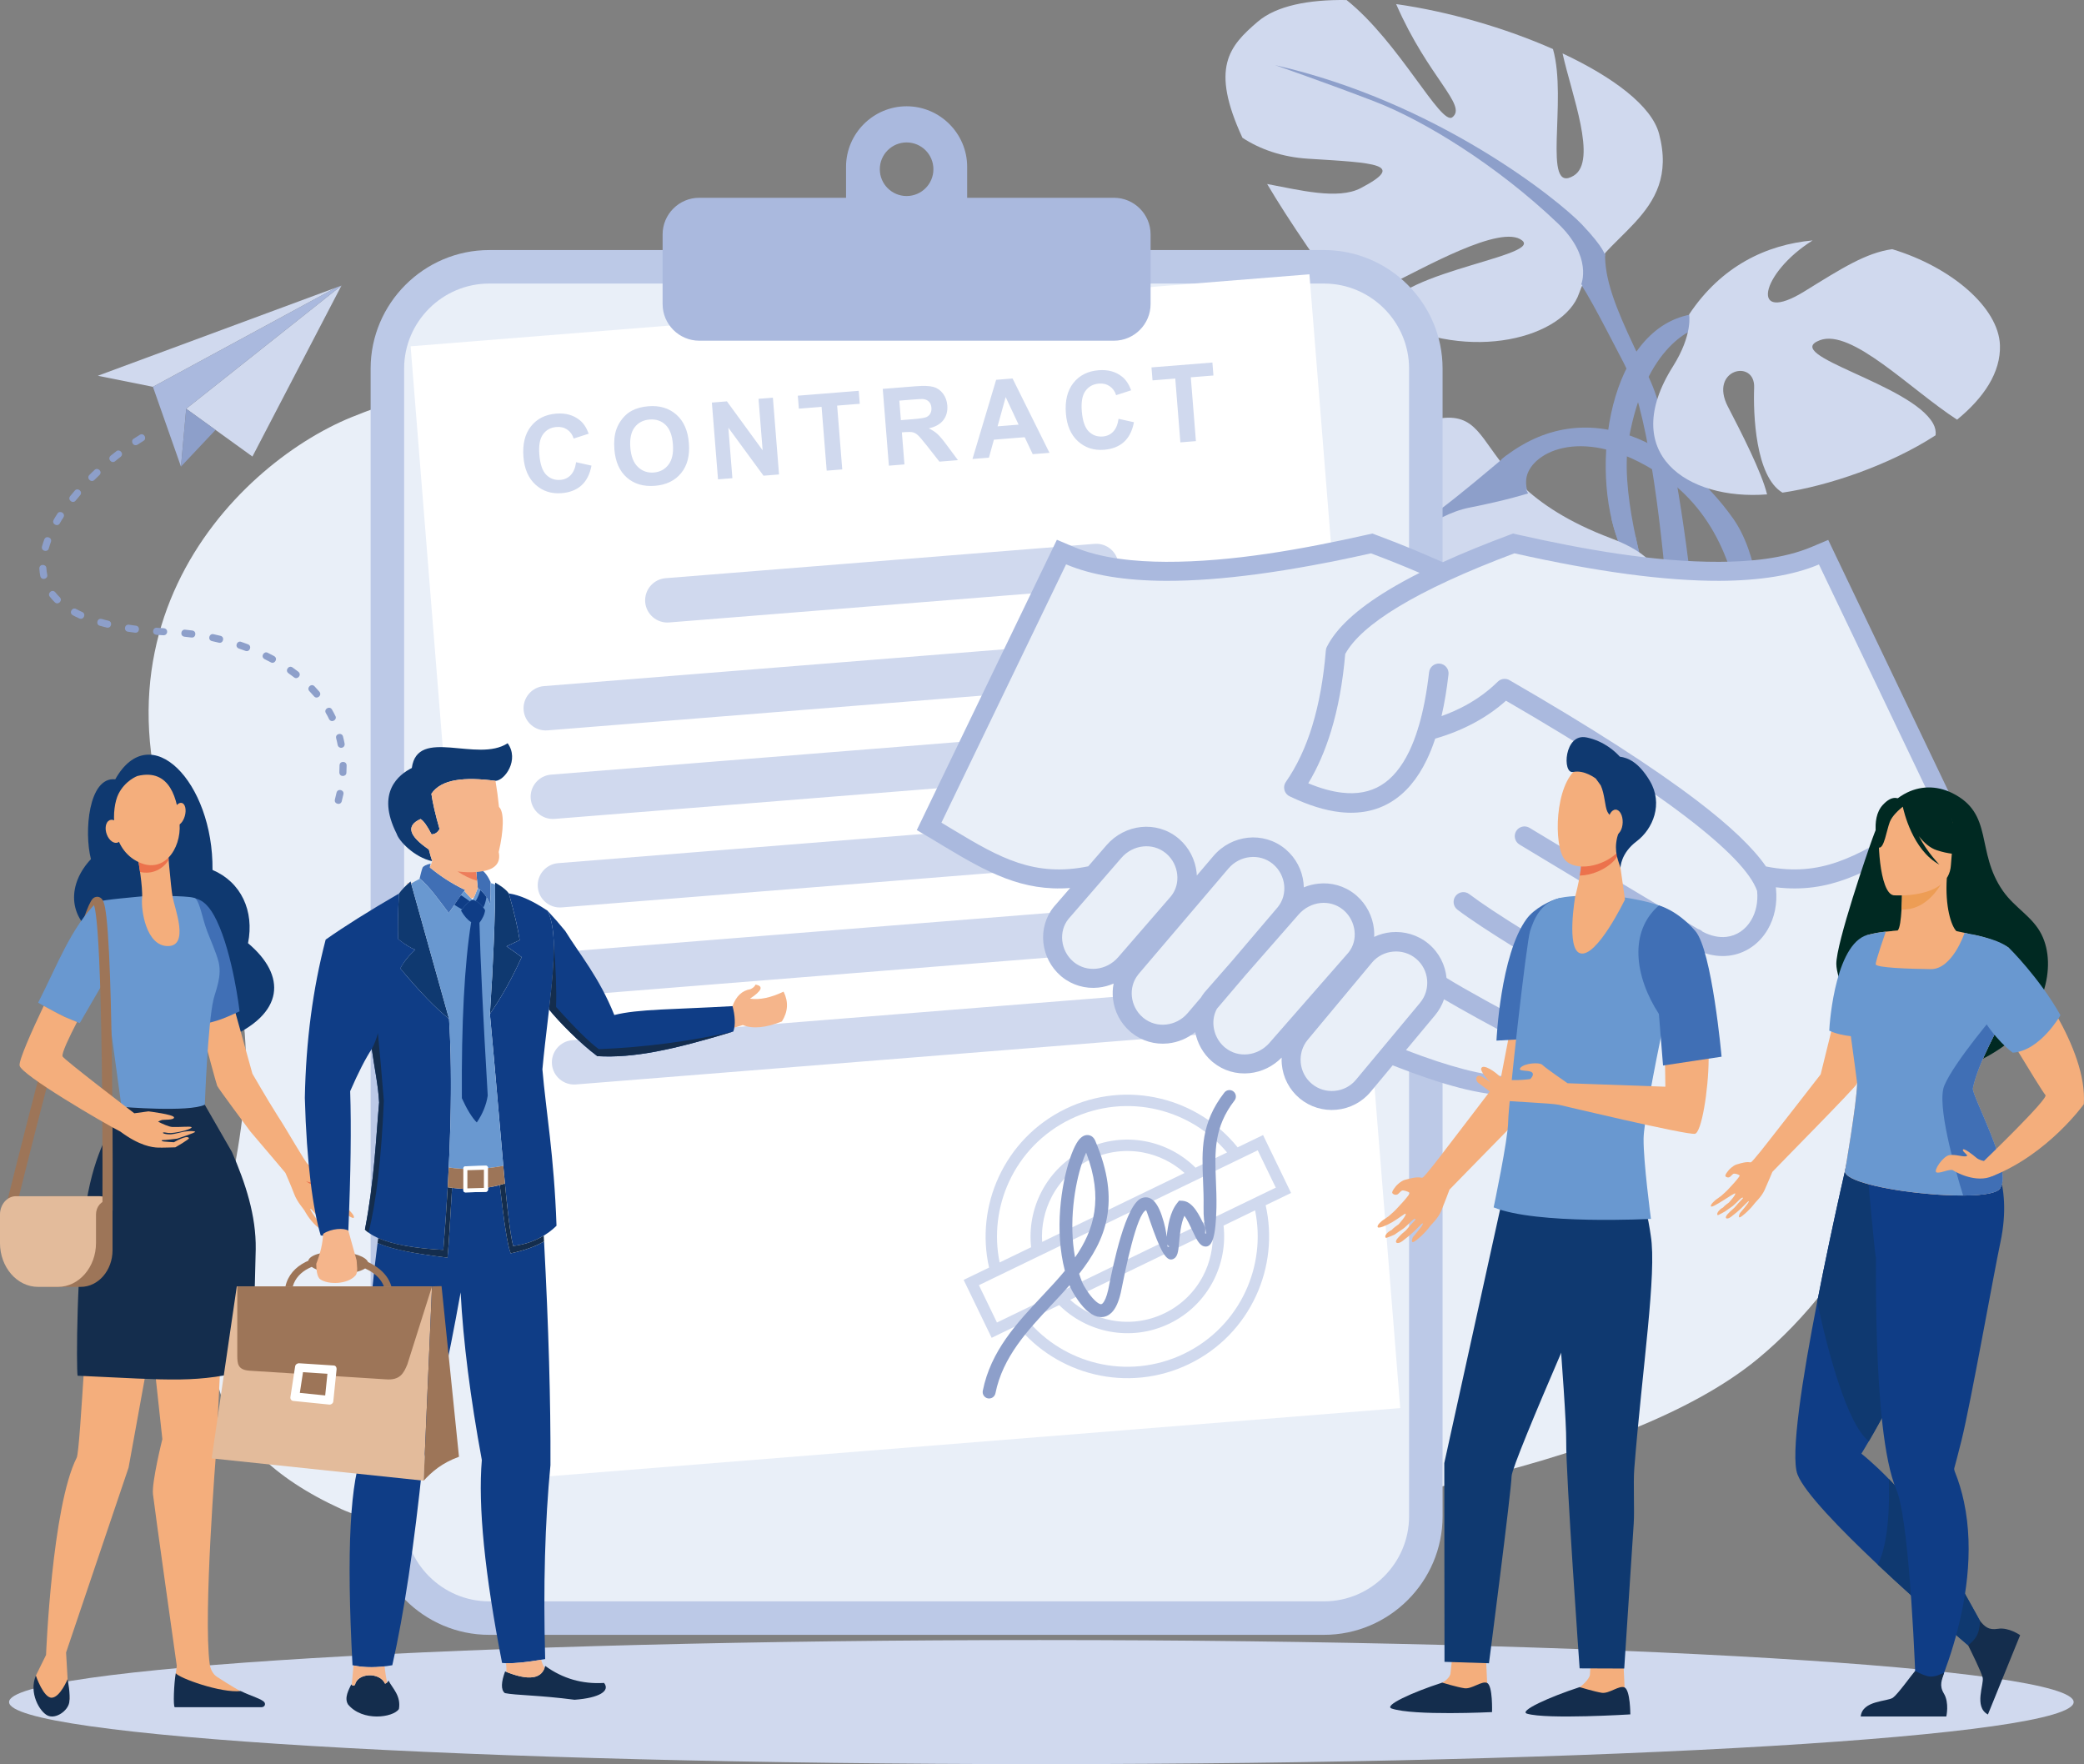 <?xml version="1.0" encoding="UTF-8"?><svg id="a" xmlns="http://www.w3.org/2000/svg" viewBox="0 0 1809.81 1531.93"><rect x="0" y="0" width="1809.81" height="1531.93" fill="#808080" stroke="none"/><path d="M305.67,362.12c235.94-95.66,475.73-11.09,638.37,173.11,81.34,92.13,207.38,60.29,335.7,28.46,128.24-31.81,258.78-63.62,349.26,28.3,123.52,125.5,66.95,448.18-102.44,587.93-230.24,189.97-1087.95,195.67-1230.27,130.48-243.19-111.39-1.55-317.67-115.07-515.4-133.92-233.29,20.19-390.61,124.45-432.89Z" style="fill:#e9eff8; fill-rule:evenodd;"/><path d="M1418.15,170.09c-43.3,42.64-22.25,82.86,13.75,157.65,36.01,74.8,52.47,355.39,52.47,355.39l-27.43-2.87s-6.98-288.76-46.99-365.37c-40-76.61-57.09-115-89.28-88.4-32.18,26.61,97.47-56.41,97.47-56.41Z" style="fill:#8d9fca; fill-rule:evenodd;"/><path d="M1440.77,116.14c-6.34-24.07-39.7-49.1-83.79-69.75,7.81,35.55,30.59,93.31,9.74,106.12-28.18,17.27-5.27-65.43-18.07-109.91-41.38-18.31-90.88-32.67-136.16-39.04,.09,.17,.14,.33,.19,.5,27.78,63.4,61.87,87.5,48.6,97.75-9.97,7.73-46.22-65.34-91.85-101.77-33.21-.51-61.1,5.03-77.17,18.8-24.88,21.27-41.42,39.93-13.3,100.78,15.12,9.97,34.51,16.79,56.76,18.19,58.71,3.65,86.11,4.55,45.88,25.61-19.7,10.3-53.65,1.49-81.17-3.64,9.44,15.95,21.03,33.98,35.03,54.49,8.89,13,18.54,24.21,28.73,33.85,18.99,2.9,35.43,2.31,43.98-1.74,26.85-12.73,95.64-52.44,113.79-37.49,17.74,14.62-129.08,29.85-117.41,68.26,72.91,38.41,153.81,15.77,166.81-22.52,17.5-51.42,88.57-66.05,69.42-138.48Z" style="fill:#d0d9ee; fill-rule:evenodd;"/><path d="M1303.75,398.99c75.82-61.46,157.8-9.88,201.13,50.98,43.28,60.85,19.37,202.35,19.37,202.35,0,0-15.63,.59-15.84-5.25-.22-5.85,36.65-167.37-67.47-235.71-65.14-42.73-110.07-19.27-115.11,2.4-5.04,21.67,27.63,59.5,27.63,59.5l-49.69-74.28Z" style="fill:#8d9fca; fill-rule:evenodd;"/><path d="M1478.63,271.96c-78.03,2.95-98.82,124.81-74.69,194.19,24.08,69.4,58.28,198.94,58.28,198.94l18.76-20.23s-81.03-180.5-66.57-263.07c14.47-82.56,56.82-97.84,64.65-98.13,7.79-.3-.44-11.69-.44-11.69Z" style="fill:#8d9fca; fill-rule:evenodd;"/><path d="M1420.45,466.08c-5.78-7.07-12.76-12.82-21.18-16.5,1.3,5.79,2.84,11.33,4.68,16.56,10.97,31.62,24.02,75.72,35.05,114.37,.63-5.02,1.71-12.78,3.29-24.72,.41-2.83,.64-5.88,.81-9.12-8.64-25.69-16.94-53.73-22.66-80.59Z" style="fill:#8d9fca; fill-rule:evenodd;"/><path d="M1399.13,467.47c-150.54-56.81-75.7-145.39-204.22-83.9-9.06,4.33-19.87,14.8-30.58,29.07,11.74,2.86,25.91,4.71,41.52,1.77,38.78-7.33,26.31,24.39-37.78,34.62-12.04,1.92-21.82,4.33-29.89,7.5-28.46,60.05-39.35,138.04,26.57,162.51,12.99,4.84,28.89,7.27,46.54,7.74,19.41-16.67-8.98-107.81,22.4-96.26,30.07,11.1-6.36,79.29-.38,95.89,29.24-1.62,61.47-7.64,92.08-16.47,12.01-7.33,21.04-16.89,23.42-29.08,8.23-41.33-57.08-64.25-60.38-99.28-2.98-32.2,26.31,70.11,94.06,82.77,59.74-30.69,87.03-70.32,16.64-96.88Z" style="fill:#d0d9ee; fill-rule:evenodd;"/><path d="M1500.57,353.15c-16.87-32.56,23.8-41.92,22.78-16.5-.83,22.54,1.01,77.15,24.6,91.15,39.56-5.81,93.01-23.86,132.98-49.81,.39-3.32-.25-6.69-2.1-10.1-18.88-34.44-133.09-59.42-98.41-72.44,27.58-10.38,78.68,42.77,119.18,68.98,23.03-18.89,38.11-40.93,37.21-64.85-1.23-32.41-41.99-67.59-93.56-83.2-22.81,3.18-43.64,16.5-76.15,36.6-48.05,29.68-38.39-15.75,7.04-44.19-40.03,3.59-79.32,22.22-107.26,64.24,0,0,3.46,17.39-14.03,45.14-47.7,75.69,12.2,116.57,81.73,111.15-4.7-19.29-22.37-53.69-34-76.18Z" style="fill:#d0d9ee; fill-rule:evenodd;"/><path d="M1308.31,395.5c-37.02,30.91-78.07,66.97-129.17,92.32-51.15,25.37-37.85,101.25-37.85,101.25,0,0-10.28-65.57,32.21-89.75,42.49-24.16,70.05-52.12,102.78-58.55,32.77-6.46,50.77-12.33,50.77-12.33,0,0-11.2-20.41-5.42-28.44,5.77-8.03-13.32-4.49-13.32-4.49Z" style="fill:#8d9fca; fill-rule:evenodd;"/><path d="M1107.31,56.57c140.93,32,246.56,117.41,266.49,138.36,19.88,20.93,20.11,27.01,20.11,27.01l-13.71,28.29-7.06-3.21s10.39-23.82-20.23-53.04c-52.8-50.4-116.21-89.36-159.37-105.95-43.17-16.6-86.22-31.46-86.22-31.46Z" style="fill:#8d9fca; fill-rule:evenodd;"/><path d="M1521.65,814.42l-53.32,2.01c-37.92,1.43-69.81-28.14-71.24-66.05l-4.62-122.49,190.61-7.19,4.62,122.48c1.43,37.91-28.14,69.81-66.05,71.24Z" style="fill:#e9eff8; fill-rule:evenodd;"/><rect x="1393.49" y="646.17" width="190.74" height="13.43" transform="translate(-23.57 56.64) rotate(-2.16)" style="fill:#fff;"/><rect x="1394.31" y="670.64" width="190.74" height="7.9" transform="translate(-24.39 56.69) rotate(-2.16)" style="fill:#fff;"/><path d="M904.35,1424.18c495.11,0,896.47,24.12,896.47,53.88s-401.36,53.88-896.47,53.88S7.88,1507.81,7.88,1478.05s401.37-53.88,896.48-53.88Z" style="fill:#d0d9ee; fill-rule:evenodd;"/><path d="M424.79,217.15h725.07c56.61,0,102.92,46.31,102.92,102.92v996.68c0,56.6-46.31,102.91-102.92,102.91H424.79c-56.61,0-102.92-46.31-102.92-102.91V320.07c0-56.61,46.31-102.92,102.92-102.92Z" style="fill:#bcc9e7; fill-rule:evenodd;"/><path d="M424.79,246.24h725.07c40.6,0,73.83,33.22,73.83,73.83v996.68c0,40.6-33.23,73.83-73.83,73.83H424.79c-40.61,0-73.83-33.23-73.83-73.83V320.07c0-40.61,33.22-73.83,73.83-73.83Z" style="fill:#e9eff8; fill-rule:evenodd;"/><rect x="394.71" y="267.96" width="783.06" height="987.72" transform="translate(-58.26 65.14) rotate(-4.58)" style="fill:#fff;"/><path d="M925.42,962.87c26.66-12.89,55.69-15.29,82.43-8.84,25.91,6.25,49.66,20.85,66.95,42.3l22.07-10.67,24.33,50.29-22.07,10.67c6.08,26.88,2.79,54.55-8.4,78.75-11.53,24.97-31.44,46.24-58.1,59.13-26.66,12.89-55.69,15.3-82.42,8.85-25.92-6.26-49.66-20.86-66.95-42.3l-22.08,10.68-24.32-50.29,4.47-2.16,17.61-8.52c-6.08-26.87-2.79-54.55,8.39-78.75,11.53-24.96,31.44-46.23,58.1-59.13h0Zm155.52,41.5l-35.58,17.21-148.35,71.76-35.58,17.22-11.32,5.47,15.68,32.42,11.32-5.48,35.6-17.22,148.31-71.74,35.6-17.22,11.32-5.47-15.69-32.42-11.32,5.47h0Zm-138.51-6.37c16.84-8.15,35.09-10.16,52.2-6.92,16.33,3.1,31.62,11,43.63,22.92l27.36-13.24c-15.77-18.76-37-31.55-60.1-37.12-24.54-5.93-51.23-3.7-75.78,8.16-24.54,11.88-42.85,31.42-53.44,54.33-9.97,21.58-13.11,46.16-8.19,70.17l27.36-13.23c-1.89-16.82,1.41-33.7,9.12-48.43,8.08-15.43,20.98-28.49,37.83-36.64h0Zm50.36,2.8c-15.06-2.86-31.15-1.07-46.04,6.13-14.89,7.2-26.28,18.71-33.39,32.29-6.26,11.96-9.21,25.55-8.34,39.22l123.69-59.83c-10.18-9.18-22.67-15.3-35.93-17.81h0Zm69.78,63.49c1.89,16.83-1.4,33.71-9.1,48.42-8.07,15.42-20.98,28.48-37.82,36.63-16.84,8.15-35.1,10.16-52.2,6.91-16.32-3.1-31.59-11-43.62-22.92l-27.38,13.24c15.77,18.76,37,31.55,60.1,37.14,24.54,5.93,51.23,3.7,75.77-8.17,24.54-11.87,42.85-31.41,53.44-54.33,9.97-21.58,13.11-46.16,8.19-70.17l-27.38,13.25h0Zm-17.86,43.84c6.27-11.98,9.23-25.57,8.35-39.24l-123.72,59.84c10.18,9.18,22.67,15.29,35.94,17.81,15.05,2.85,31.15,1.07,46.03-6.13,14.89-7.21,26.28-18.71,33.39-32.29Z" style="fill:#d0d9ee; fill-rule:evenodd;"/><path d="M864.46,1209.91c-.61,3.04-3.56,5-6.59,4.4-3.03-.61-4.99-3.56-4.39-6.59,6.94-34.64,29.51-58.73,51.55-82.25,6.82-7.28,13.59-14.5,19.74-21.96-9.2-35.19-3.13-74.83,4.27-97.04,1.91-5.71,3.94-10.4,5.86-13.66,2.88-4.9,6.3-7.45,9.9-7.14,2.85,.25,5.03,1.89,6.37,5.04,22.7,53.06,9.01,86.32-14.02,115.41,.83,2.6,1.76,5.18,2.8,7.7,.8,1.97,5.38,10.26,10.89,15.48,1.74,1.65,3.43,2.88,4.84,3.21,.6,.14,1.25-.06,1.93-.75,1.7-1.79,3.33-5.41,4.74-11.54l.79-3.82c3.29-16.42,14.27-71.19,28.57-76.07,6.6-2.26,12.57,1.7,17.17,15.15,2.73,7.99,3.81,14.15,4.29,18.6,.97-9.44,2.83-21.41,9-29.2l1.81-2.28,2.9,.17c9.13,.54,14.77,12.62,19.21,22.09,1.66,3.57-.77,6.43,1.13,6.47,1.58,.03-2.35-5.79-2.01-23.06,.15-7.9-.15-15.48-.45-22.77-1.08-26.86-2.02-50.26,18.49-76.72,1.89-2.45,5.41-2.9,7.85-1.01,2.44,1.89,2.89,5.41,1,7.85-18.04,23.26-17.18,44.75-16.18,69.41,.3,7.46,.61,15.21,.46,23.44-.5,25.65-3.75,34.13-9.37,34.02-5.05-.09-7.76-5.88-11.05-12.92-2.31-4.94-5.09-10.87-7.38-13.82-3.14,6.87-4.05,16.74-4.68,23.73-.66,7.28-1.13,12.5-5.58,14.02-5.57,1.88-10.62-6.83-20.05-34.42-2.01-5.87-2.87-8.2-2.95-8.16-8.19,2.8-18.2,52.71-21.2,67.67l-.85,4.1c-1.9,8.28-4.54,13.61-7.58,16.79-3.83,3.97-8.12,4.91-12.51,3.89-3.61-.84-6.99-3.07-10.02-5.95-6.79-6.44-12.51-16.87-13.54-19.35l-.8-2c-5.03,5.73-10.31,11.37-15.63,17.04-20.95,22.36-42.41,45.27-48.73,76.79h0Zm69.16-118c16.5-23.75,24.86-51.22,9.63-91.01-1.17,2.41-2.4,5.49-3.61,9.11-6.33,19-11.64,51.55-6.03,81.9h0Zm80.01-11.13c.11,1.71,.3,2.41,1.07,2.15,1.63-.58,.06-1.01-1.07-2.15Z" style="fill:#8d9fca; fill-rule:evenodd;"/><path d="M500.3,401.37l13.36,2.96c-1.42,7.5-4.32,13.22-8.69,17.16-4.37,3.93-10.13,6.19-17.28,6.76-8.86,.71-16.38-1.73-22.58-7.33-6.18-5.6-9.7-13.64-10.54-24.15-.88-11.1,1.3-19.96,6.54-26.56,5.23-6.61,12.53-10.28,21.88-11.03,8.16-.65,14.99,1.24,20.46,5.66,3.27,2.61,5.86,6.53,7.81,11.76l-13.06,4.23c-1.07-3.38-2.93-5.98-5.59-7.79-2.68-1.8-5.8-2.55-9.37-2.26-4.95,.4-8.83,2.49-11.61,6.29-2.81,3.79-3.89,9.65-3.25,17.6,.67,8.42,2.68,14.3,5.99,17.62,3.33,3.35,7.41,4.81,12.27,4.43,3.59-.29,6.59-1.67,8.98-4.16,2.4-2.49,3.97-6.21,4.7-11.19h0Zm33.26-11.06c-.54-6.8,.03-12.59,1.69-17.38,1.23-3.52,3.07-6.74,5.47-9.65,2.41-2.91,5.12-5.15,8.13-6.71,4.02-2.09,8.75-3.36,14.18-3.79,9.84-.79,17.94,1.64,24.34,7.27,6.39,5.64,10.02,13.9,10.89,24.78,.87,10.79-1.39,19.47-6.76,26.02-5.36,6.57-12.96,10.24-22.75,11.02-9.92,.79-18.06-1.6-24.4-7.2-6.34-5.58-9.94-13.7-10.79-24.35h0Zm13.84-1.56c.6,7.56,2.81,13.15,6.62,16.78,3.81,3.61,8.4,5.22,13.77,4.79,5.38-.43,9.64-2.72,12.79-6.87,3.14-4.15,4.4-10.1,3.78-17.84-.62-7.65-2.75-13.23-6.42-16.72-3.66-3.5-8.26-5.02-13.83-4.58-5.56,.44-9.89,2.71-12.98,6.79-3.1,4.09-4.34,9.97-3.73,17.65h0Zm76.15,27.51l-5.34-66.68,13.07-1.05,31.01,42.49-3.57-44.69,12.48-1,5.33,66.68-13.48,1.08-30.53-41.67,3.51,43.83-12.48,1h0Zm94.38-7.55l-4.44-55.41-19.74,1.58-.9-11.27,52.9-4.23,.9,11.27-19.65,1.57,4.44,55.41-13.5,1.08h0Zm54.01-4.32l-5.33-66.68,28.35-2.27c7.13-.57,12.36-.38,15.68,.56,3.34,.94,6.08,2.85,8.27,5.76,2.19,2.92,3.45,6.33,3.76,10.27,.4,5.02-.73,9.26-3.4,12.76-2.68,3.49-6.89,5.89-12.65,7.21,3.04,1.46,5.57,3.13,7.61,5.01,2.06,1.88,4.9,5.3,8.51,10.22l9.17,12.36-16.1,1.29-10.82-13.79c-3.88-4.89-6.51-7.96-7.91-9.21-1.38-1.24-2.8-2.06-4.27-2.44-1.48-.38-3.77-.45-6.87-.2l-2.73,.22,2.23,27.84-13.51,1.08h0Zm10.43-39.54l9.96-.8c6.45-.52,10.46-1.12,12.02-1.79,1.56-.67,2.76-1.72,3.55-3.13,.81-1.41,1.12-3.12,.97-5.12-.18-2.25-.93-4-2.24-5.3-1.3-1.29-3.07-2.02-5.27-2.2-1.11-.07-4.39,.11-9.84,.55l-10.51,.84,1.36,16.95h0Zm129.02,28.38l-14.54,1.16-6.97-14.72-26.74,2.14-4.33,15.62-14.28,1.14,20.56-68.75,14.26-1.14,32.05,64.54h0Zm-26.79-24.47l-11.24-23.94-7.03,25.4,18.27-1.46h0Zm86.79-5.07l13.36,2.96c-1.42,7.5-4.32,13.22-8.69,17.16-4.37,3.93-10.12,6.19-17.28,6.76-8.86,.71-16.38-1.73-22.58-7.33-6.19-5.6-9.7-13.64-10.54-24.15-.89-11.1,1.3-19.96,6.53-26.56,5.23-6.61,12.53-10.28,21.88-11.03,8.16-.65,14.99,1.24,20.46,5.66,3.27,2.61,5.86,6.53,7.82,11.76l-13.06,4.23c-1.07-3.38-2.94-5.98-5.6-7.79-2.67-1.8-5.79-2.55-9.36-2.26-4.95,.4-8.83,2.49-11.62,6.29-2.8,3.79-3.88,9.65-3.24,17.6,.67,8.42,2.68,14.3,5.98,17.63,3.33,3.34,7.41,4.81,12.27,4.42,3.59-.29,6.58-1.66,8.98-4.15,2.4-2.49,3.97-6.21,4.7-11.19h0Zm53.69,20.45l-4.44-55.41-19.74,1.58-.91-11.27,52.9-4.23,.9,11.27-19.65,1.57,4.43,55.41-13.5,1.08Z" style="fill:#d0d9ee; fill-rule:evenodd;"/><path d="M577.99,502.09l372.54-29.81c10.58-.85,19.91,7.11,20.76,17.68h0c.85,10.57-7.11,19.91-17.68,20.76l-372.54,29.81c-10.58,.85-19.92-7.11-20.76-17.68h0c-.85-10.57,7.11-19.91,17.68-20.76h0Zm-80.98,401.19l597.25-47.79c10.57-.85,19.91,7.11,20.76,17.68h0c.84,10.57-7.11,19.91-17.69,20.75l-597.25,47.8c-10.57,.84-19.91-7.11-20.75-17.68h0c-.85-10.57,7.1-19.92,17.67-20.76h0Zm-6.15-76.87c-10.57,.85-18.53,10.19-17.68,20.76h0c.85,10.57,10.18,18.53,20.75,17.68l597.25-47.79c10.57-.84,18.53-10.19,17.69-20.76h0c-.85-10.57-10.19-18.52-20.76-17.68l-597.24,47.79h0Zm-6.15-76.87l597.24-47.79c10.57-.85,19.91,7.11,20.75,17.68h0c.85,10.57-7.11,19.91-17.68,20.76l-597.25,47.79c-10.57,.85-19.91-7.11-20.75-17.68h0c-.84-10.57,7.1-19.91,17.68-20.75h0Zm-6.15-76.87c-10.57,.85-18.53,10.18-17.68,20.76h0c.85,10.57,10.18,18.53,20.75,17.68l597.24-47.79c10.57-.85,18.53-10.18,17.69-20.76h0c-.85-10.57-10.19-18.53-20.76-17.68l-597.24,47.79h0Zm-6.16-76.87l597.25-47.79c10.57-.85,19.91,7.11,20.75,17.68h0c.85,10.57-7.11,19.91-17.68,20.76l-597.24,47.79c-10.57,.85-19.91-7.11-20.76-17.68h0c-.84-10.57,7.11-19.91,17.68-20.76Z" style="fill:#d0d9ee; fill-rule:evenodd;"/><path d="M607.22,171.75h127.51v-26.87c0-28.93,23.67-52.59,52.6-52.59h0c28.93,0,52.59,23.66,52.59,52.59v26.87h127.51c17.48,0,31.78,14.3,31.78,31.78v60.54c0,17.48-14.3,31.78-31.78,31.78h-360.22c-17.48,0-31.78-14.3-31.78-31.78v-60.54c0-17.48,14.3-31.78,31.78-31.78h0Zm180.11-48.06c-12.85,0-23.28,10.42-23.28,23.27s10.42,23.27,23.28,23.27,23.27-10.42,23.27-23.27-10.42-23.27-23.27-23.27Z" style="fill:#aab9de; fill-rule:evenodd;"/><path d="M196.49,902.08c-50.18,21.13-66.33-24.96-65.09-23.75-.95-1.03-8.51-4.42-13.33-6.85-20.1-10.04-32.28-33.48-31.8-56.97-28.86-17.99-27.09-47.46-7.29-68.46-6.09-23.36-2.16-71.8,21.11-69.3,30.33-54.03,85.3,2.25,84.46,78.68,24.74,10.5,36.47,35.52,30.85,63.62,33.37,28.04,32.3,61.52-18.91,83.03Z" style="fill:#0f3970; fill-rule:evenodd;"/><path d="M13.12,1052.33l-8.57-2.24c.16-.64,16.43-66.64,33.77-132.39,10.2-38.6,18.77-69.59,25.47-91.99,13.2-44.3,16.14-45.51,18.73-46.6l3.35,8.39c.62-.25,.92-.64,.95-.64-2.13,2.43-10.34,20.68-41.01,137.18-16.93,64.28-32.53,127.65-32.69,128.29Z" style="fill:#9d7558; fill-rule:evenodd;"/><path d="M302.72,1050.41s-3.86-3.07-5.07-4.22c-1.39-1.28-5.32-5.57-5.32-5.57,0,0-12.96-15.49-11.74-16.38,1.23-.83,4.92,.57,6.05,1.22,1.14,.7,2.54,1.34,3.66,2.05,1.14,.7,2.58,.38,3.51-.96,.95-1.34-2.99-5.06-4.61-6.02-5.02-3.14-20.15-8.77-21.7-9.41-1.88-.76-19.41-31.81-26.27-41.99h0c-10.72-16.97-20.9-34.96-22.02-36.75l-23.07-82.9-33.57-3.34s24.32,92.38,26.06,96.79c.84,2.18,28.73,39.56,28.73,39.56,14.89,17.54,28.05,32.97,30.49,35.98,0,0,4.9,11.08,7.59,18.3,2.7,7.18,8.06,12.74,9.12,14.66,.16,.25,3.49,7.04,10.3,13.31,5.89,5.38,2.76-2.49,2.76-2.49,0,0-9.12-11.97-8.05-12.55,.83-.45,5.42,6.4,11.88,12.42,1.66,1.54,3.29,3.07,4.8,4.48,4,3.65,7.37,2.18,3.81-2.3-1.26-1.6-3.43-4.16-5.23-5.76-1.94-1.8-3.16-4.04-4.56-5.77-2.8-3.45-4.89-5.89-4.69-5.95,.28,0,.19-1.09,2.01,.51,2.17,1.92,5.91,6.98,9.32,9.54,1.95,1.47,5.81,4.74,5.81,4.74,0,0,6.85,4.67,7.21,4.29,1.93-1.73-2.03-6.47-4.91-8.13-1.32-1.98-5.48-5.32-5.48-5.32,0,0-6.93-8.64-5.72-9.67,.99-.89,21.54,16.65,23.35,14.72,1.5-1.54-4.45-7.1-4.45-7.1Z" style="fill:#f4ae7c; fill-rule:evenodd;"/><path d="M265.8,1025.76s10.32,3.9,14.65-1.41c0,0-1.3,3.97-5.46,4.68-4.15,.77-9.2-3.27-9.2-3.27Z" style="fill:#ec724c; fill-rule:evenodd;"/><path d="M121.99,1073.84l19,175.85s-9.28,37.19-8.15,47.76c1.11,10.5,20.67,149.09,20.67,149.09l-.89,7.62-.48,22.54,73.07,.57s-15.4-7.11-36.94-21.25c-1.59-1.03-5.26-4.35-6.16-11.01-5.76-42.7,5.63-185.13,5.63-185.13l8.97-185.45-74.72-.57Z" style="fill:#f4ae7c; fill-rule:evenodd;"/><path d="M80.41,1107.12c-4.09,1.09-10.39,152.04-13.8,158.7-21.51,42.38-26.62,171.3-26.62,171.3l-8.89,18.06,2.06,17.41s16.06,9.53,27.32,3.07l-1.75-17.41-1.34-23.24,54.29-160.62,29.71-163.81-60.98-3.46Z" style="fill:#f4ae7c; fill-rule:evenodd;"/><path d="M219.5,1188.94l2.58-104.09c.45-29.45-9.02-57.68-20.66-84.5l-24.63-42.83c-7.94,2.56-12.31-21.7-20.65-20.74-6.31,.71-10.6,2.24-16.45,2.63-10.98,.64-17.69,22.92-29.47,21.51-.06,.71-7.37,3.52-7.54,3.97-5.64,15.75-20.04,32.59-27.72,79.32-8.71,53.07-8.67,144.22-7.58,150.44,83.35,3.77,103.23,6.78,152.12-5.7Z" style="fill:#142d4d; fill-rule:evenodd;"/><path d="M151.79,1482.51h75.43c2.79-.26,3.47-2.63,2.5-4.1-1.99-3.01-10.79-5.19-20.68-9.92-17.34,1.86-53.65-11.33-56.39-15.49-1.58,8.32-2.42,29.12-.87,29.51Z" style="fill:#142d4d; fill-rule:evenodd;"/><path d="M31.15,1455.11s6.72,19.72,13.95,19.14c7.25-.57,13.59-16.07,13.59-16.07,0,0,2.72,13.06,1.44,20.23-1.26,7.24-11.59,14.6-18.66,11.39-7.05-3.26-16.65-19.9-10.32-34.69Z" style="fill:#142d4d; fill-rule:evenodd;"/><path d="M171.38,890.11s10.52-1.34,20.59-4.99c6.04-2.18,16.09-6.91,16.09-6.91,0,0-5.65-49.03-19.85-78.74-5.89-12.29-11.83-18.24-20.12-19.65l3.29,110.3Z" style="fill:#406fb5; fill-rule:evenodd;"/><path d="M189.63,834.61c-2.13-7.93-6.87-18.44-9.59-25.6-4.61-12.29-5.99-23.75-10.05-28.62-2.18-2.63-30.34-2.24-33.79-2.63-1.43-.13-7.07,.26-12.5,.58h0c-3.19,.38-34.91,2.94-39.5,4.93-22.85,22.91-33.9,53.77-51.08,87.44,0,0,12.86,7.56,23.13,12.36,4.45,2.05,13.01,5.38,13.01,5.38l19.8-34.12c.22-.2,1.24-1.28,1.54-.57,.45,1.15,14.91,107.41,14.91,107.41,0,0,58.61,4.92,72.36-1.86,0,0,2.54-70.93,7.61-91.73,1.87-7.69,7.62-20.17,4.17-32.97Z" style="fill:#6998d0; fill-rule:evenodd;"/><path d="M119.84,745.76s4.39,24.71,3.53,34.51c-.89,9.73,3.35,41.16,22.32,41.29,18.96,.13,6.09-32.64,4.29-42.25-1.79-9.54-4.69-46.47-4.69-46.47l-25.45,12.93Z" style="fill:#f4ae7c; fill-rule:evenodd;"/><path d="M146.43,746.91c-.29-8.13-1.15-14.09-1.15-14.09l-25.45,12.93s.91,5.06,1.79,11.46c11.14,2.43,19.96-2.82,24.8-10.3Z" style="fill:#ec724c; fill-rule:evenodd;"/><path d="M119.3,673.87s-10.7,3.91-16.53,15.81c-5.81,11.91-7.72,45.2,15.72,58,23.46,12.87,38.93-10.75,37.48-31.94-1.45-21.19-7.96-48.91-36.68-41.87Z" style="fill:#f4ae7c; fill-rule:evenodd;"/><path d="M160.52,708.56c-1.48,5.31-4.96,8.9-7.81,8-2.84-.9-3.94-5.89-2.46-11.2,1.48-5.31,4.96-8.96,7.8-8.07,2.84,.9,3.96,5.95,2.48,11.27Z" style="fill:#f4ae7c; fill-rule:evenodd;"/><path d="M104.85,719.06c2.06,5.31,1.04,10.88-2.29,12.48-3.34,1.53-7.7-1.47-9.76-6.79-2.06-5.31-1.04-10.88,2.29-12.48,3.33-1.54,7.7,1.47,9.76,6.79Z" style="fill:#f4ae7c; fill-rule:evenodd;"/><path d="M97.73,1051.94v33.74c0,17.54-12.37,31.82-27.61,31.82h-28.39v-78.75h44.56c3.07,0,5.84,1.35,7.88,3.65,2.19,2.37,3.57,5.76,3.57,9.54Z" style="fill:#9d7558; fill-rule:evenodd;"/><path d="M94.17,1042.4h-.19c-5.85,0-10.61,5.44-10.61,12.17v24.84c0,20.99-14.79,38.09-33.04,38.09h-17.3c-18.24,0-33.04-17.09-33.04-38.09v-24.71c0-8.76,6.21-15.94,13.85-15.94H86.28c3.07,0,5.84,1.35,7.88,3.65Z" style="fill:#e3bb9b; fill-rule:evenodd;"/><path d="M97.82,1051.24l-8.85-.06c.02-.58,.3-63.26-.55-127.14-.49-37.51-1.26-68.11-2.3-90.9-1.77-38.93-3.94-45.9-4.55-47.05-.1-2.11,.96-6.98,.96-6.98,1.58-.64,3.35-.45,4.79,.51,2.26,1.61,3.68,4.61,5.08,16.65,.87,7.49,1.63,18.12,2.3,31.56,1.12,22.59,1.95,53.45,2.5,91.92,.91,65.42,.62,130.85,.62,131.49Z" style="fill:#9d7558; fill-rule:evenodd;"/><path d="M142.16,991.26c1.12,.18,8.91,.64,8.91,.64,0,0,11.41-6.85,13.04-3.58,.49,.96-11.82,8-11.82,8,0,0-11.92,.38-14.76,.25-5.3-.13-16.45-1.6-33.04-13.95-14.34-7.3-86.43-49.36-87.49-57.36-.62-4.74,10.35-29.44,20.97-51.79,4.7,2.63,11.98,6.59,18.28,9.61,2.98,1.34,7.79,3.26,10.64,4.41-6.9,13.31-13.42,27.01-12.57,29.83,.75,2.49,62.31,49.42,62.31,49.42l12.3-1.66s21.68,2.63,22.18,5.18c.53,2.56-9.14,1.93-10.43,2.3-.73,.19-2.14,.71-3.36,1.54,3.57,1.67,9.22,4.42,12.39,4.55,7.26,.25,15.7-.84,16.62,.19,1.06,1.21-10,4.61-17.81,5.06-3.19,.19-5.12-.77-6.52-.51-1.89,.38,1.44,1.92,6.76,1.6,3.05-.19,8.35-1.86,11.7-2.37,5.5-.77,8.56-.32,9.04,.13,.75,.77-15.6,6.02-15.6,6.02,0,0-10.66,1.41-13.09,1.28,0,0-1.48,.64,1.35,1.22Z" style="fill:#f4ae7c; fill-rule:evenodd;"/><path d="M627.35,895.34c2.14-.73,9.32-2.41,17.7-5.22,8.59,3.5,19.92,2.46,33.97-3.11,5.35-8.48,5.84-17.12,1.47-25.9-11.09,5.29-20.81,7.32-29.19,6.11,10.41-6.86,12.02-10.93,4.84-12.21-.69,1.61-2.18,2.95-4.47,3.99-7.24,1.17-12.42,6.07-15.54,14.69-3.86,1.04-7.85,1.99-9.9,2.64,2.1,4.97,2.5,10.94,1.11,19Z" style="fill:#f5b58b; fill-rule:evenodd;"/><path d="M430.28,678.07c-26.78-3.47-47-1.63-55.65,11.22,1.09,7.83,3.45,18.03,7.07,30.58-1.56,2.99-3.88,4.55-6.91,4.67-3.81-7.44-7.01-11.87-9.57-13.31-12.75,5.72-10.35,14.54,7.2,26.46,1.03,4.11,2.02,7.51,2.96,10.2-15.79-3.54-29-17.66-30.86-23.77-18.41-36.3,2.13-51.63,13.12-57.22,4.85-35.95,57.05-4.17,83.21-21.5,10.39,14.36-2.46,32.37-10.56,32.69Z" style="fill:#0f3970; fill-rule:evenodd;"/><path d="M347.62,840.97c16.83,20.2,30.95,34.8,42.35,43.8-10.4-36.94-21.54-76.72-33.42-119.32-4.19,3.53-7.55,7.03-10.08,10.5-.94,17.28-1.16,30.46-.69,39.55,6.16,4.87,11.12,7.93,14.88,9.16-5.68,5.15-10.03,10.58-13.05,16.32Z" style="fill:#0f3970; fill-rule:evenodd;"/><path d="M453.01,831.14c-8.18,18.13-17.37,34.59-27.57,49.38,3-45.13,4.53-83.16,4.57-114.09,4.58,2.57,7.99,5.02,10.51,7.7,.49,.57,.95,1.13,1.39,1.71,4.83,17.27,7.96,30.79,9.38,40.55-4.51,2.06-8.33,3.85-11.44,5.37,4.23,2.84,8.62,5.97,13.16,9.38Z" style="fill:#0f3970; fill-rule:evenodd;"/><path d="M346.48,775.94c-25.95,15.05-47.17,28.38-63.66,40-11.13,42.41-17.16,88.22-18.09,137.43,1.52,56.55,7.14,97.48,13.82,119.54,9.74,.42,20.1-.54,23.95-4.24,2.11-49.74,2.64-90.11,1.6-121.1,7.13-16.35,13.37-28.56,18.77-36.65,2.36,16.84,5.6,31.43,6.37,46.48-2.75,30.81-4.09,67.61-12.33,110.38,10.26,9.84,32.96,15.7,68.08,17.6,6.59-81,8.25-147.87,4.98-200.61-11.41-9-25.53-23.6-42.35-43.8,3.02-5.73,7.37-11.17,13.05-16.32-3.75-1.23-8.71-4.29-14.88-9.16-.48-9.09-.25-22.27,.69-39.55Z" style="fill:#0f3d86; fill-rule:evenodd;"/><path d="M425.44,880.52c10.06,107.42,14.27,177.24,20.2,201.45,16.84-1.85,29.81-9.74,37.65-17.54-2.1-61.11-9.24-100.14-12.25-135.85,5.43-58.66,16.57-112.58,4.57-137.64-12.89-8.69-24.12-13.72-33.69-15.1,4.83,17.27,7.96,30.79,9.38,40.55-4.51,2.06-8.33,3.85-11.44,5.37,4.23,2.84,8.62,5.97,13.16,9.38-8.18,18.13-17.37,34.59-27.57,49.38Z" style="fill:#0f3d86; fill-rule:evenodd;"/><path d="M490.82,808.38c-4.81-5.9-9.88-11.71-15.22-17.44,8.32,17.37,5.52,48.6,1.21,85.67,8.39,10.4,26.45,28.97,41.91,40.53,31.73,1.83,65.71-5.53,118.11-21.38,2.12-5.45,1.43-14.5-.68-22.05-51.03,2.95-82.21,2.45-102.67,7.72-13.25-33.03-30.06-52.6-42.65-73.04Z" style="fill:#0f3d86; fill-rule:evenodd;"/><path d="M389.75,792.88c-9.24-12.11-16.91-23.17-25.33-30.07,.91-3.69,1.51-6.46,2.52-9.25,.48-1.32,3.34-2.88,7.15-3.59-.34,.6-1.11,3.18-.48,3.58,.16,.1,.3,.24,.44,.36,8.94,7.23,18.37,13.46,29.95,18.95-5.53,6.44-9.36,13.21-14.25,20.02Z" style="fill:#406fb5; fill-rule:evenodd;"/><path d="M426.03,766.04c.24,7.88,.05,14.34-.57,19.39-1.9-5.8-5.41-10.53-10.51-14.19-.78-6.64-1.31-12.88-1.58-18.69,5.56,2.09,9.79,6.59,12.67,13.49Z" style="fill:#406fb5; fill-rule:evenodd;"/><path d="M437.08,1012.39c-3.05-33.9-6.62-78.19-11.64-131.87,2.95-44.34,4.48-81.83,4.57-112.47-1.22-.46-2.54-.87-3.96-1.25,.21,7.54,0,13.75-.59,18.63-1.9-5.8-5.41-10.53-10.51-14.19-1.59,3.06-2.07,6.39-4.62,10.12-2.75-2.84-5.33-5.57-7.03-7.65-5.15,6.19-8.86,12.66-13.54,19.18-9.14-11.98-16.75-22.93-25.06-29.85-2.84,1.46-5.39,2.86-7.64,4.19,11.69,41.94,22.66,81.12,32.92,117.55,2.25,36.31,2.17,79.32-.25,129.03,4.12,.63,8.33,1.04,12.65,1.24v-.42c0-.98,.82-1.81,1.83-1.83l17.74-.5c1-.02,1.83,.76,1.83,1.74v.33c4.35-.46,8.79-1.11,13.32-1.95Z" style="fill:#6998d0; fill-rule:evenodd;"/><path d="M421.25,790.36c-3.15-5.07-6.79-8.07-10.93-9-3.08,1.35-6.4,4.49-9.94,9.42,2.76,4.76,5.69,8.09,8.78,9.98-5.81,36.6-8.5,87.57-8.06,152.9,4.41,9.73,8.73,16.76,12.96,21.08,5.1-7.53,8.27-15.31,9.5-23.33-4.03-68.56-6.43-118.59-7.19-150.09,2.91-3.83,4.54-7.48,4.89-10.96Z" style="fill:#0f3d86; fill-rule:evenodd;"/><path d="M400.39,777.4c-2.04,2.73-3.89,5.51-5.76,8.32,1.71,1.14,3.89,2.45,6.55,3.96,2.37-3.14,4.63-5.46,6.79-6.98-2.59-1.91-5.11-3.69-7.58-5.31h0Zm16.77-4.41c-.96,3.38-2.29,6.51-3.98,9.38,2.34,1.15,4.51,3.04,6.5,5.68,1.12-1.76,2.05-4.74,2.8-8.95-1.44-2.26-3.2-4.29-5.31-6.11Z" style="fill:#0f3d86; fill-rule:evenodd;"/><path d="M478.03,1272.11c.24-54.97-1.61-119.67-5.55-194.11-7.38,4.41-16.85,7.8-28.98,10.41-2.92-7.7-5.58-25.96-9.49-59.36-3.36,.9-6.77,1.63-10.23,2.17v1.9c0,.98-.83,1.81-1.83,1.83l-17.74,.5c-1.01,.03-1.83-.76-1.83-1.74v-1.35c-3.22-.15-6.47-.42-9.76-.85-1.84,28.09-2.56,46.88-4,60.62-29.15-3.63-46.66-6.8-60.74-12.69-7.19,55.37-11.18,115.08-11.96,179.14-11.92,25.59-15.19,88.08-9.79,187.47,10.16,2.26,21.68,2.26,34.56,0,10.15-44.72,18.98-103.54,26.49-176.51,10.57-34.93,21.51-84.03,32.83-147.28,2.28,42.9,8.43,91.44,18.43,145.6-3.38,40,2.48,98.74,17.57,176.22,7.92,.76,20.4-.37,37.43-3.37-1.73-63.01-.19-119.22,4.61-168.63Z" style="fill:#0f3d86; fill-rule:evenodd;"/><path d="M388.61,1092.15c1.44-13.74,2.16-32.53,4-60.62-1.26-.15-2.53-.34-3.81-.54-1,17.36-2.27,35.49-3.81,54.39-25.29-1.37-44.14-4.79-56.54-10.28-.19,1.45-.38,2.91-.58,4.36,14.08,5.89,31.59,9.05,60.74,12.69h0Zm54.88-3.74c12.14-2.61,21.61-6,28.98-10.41-.09-1.65-.18-3.31-.26-4.98-7.17,4.33-16.13,7.81-26.58,8.95-2.5-10.19-4.68-28.47-7.14-54.25-1.49,.48-2.99,.92-4.5,1.33,3.92,33.39,6.58,51.66,9.49,59.36Z" style="fill:#142d4d; fill-rule:evenodd;"/><path d="M305.01,1462.72c1.64,1.57,2.17,1.12,3.32,.36,1.88-10.27,21.25-11.47,26.06-.99,1.43-.56,2.44-1.45,3.03-2.67,3.38,6.64,11.03,13.16,9,24.73-5.15,7.41-31.64,11.09-44.19-4.07-3.56-5.77,.83-13.07,2.8-17.36h0Zm133.63-11.28c-3.25,8.78-3.97,16-.15,18.83,9.75,1.96,29.71,1.73,60.47,5.77,21.71-1.56,31.11-7.75,25.63-14.62-18.87,1.17-35.9-3.75-51.11-14.76-2.83,11.5-14.45,13.09-34.84,4.78Z" style="fill:#142d4d; fill-rule:evenodd;"/><path d="M307.01,1446.27c-.52,6.15-1.04,11.76-1.55,16.85,1.3,1.08,1.83,.65,2.87-.05,1.88-10.27,21.25-11.47,26.06-.99h.03s.03-.02,.03-.02h.03s.03-.03,.03-.03h.03s.03-.03,.03-.03h.03s.03-.02,.03-.02h0s.02-.01,.02-.01l.03-.02h0s.02-.02,.02-.02h.03s.01-.02,.01-.02h.02s.03-.02,.03-.02h.01s.02-.01,.02-.01l.03-.02h.01s.02-.01,.02-.01l.03-.02h.02s.02-.02,.02-.02h.03s.02-.02,.02-.02h.01s.03-.02,.03-.02h.02s.01-.01,.01-.01l.03-.02h.02s0-.02,0-.02h.03s.02-.02,.02-.02h0s.03-.02,.03-.02h.02s.03-.03,.03-.03l.03-.02h0l.03-.02,.03-.02h0l.08-.05,.02-.02h.03s.02-.03,.02-.03h.03s.03-.03,.03-.03h.02s.03-.04,.03-.04h.03s.02-.03,.02-.03h0s.02-.02,.02-.02l.03-.02h0s.05-.03,.05-.03h.01s.01-.02,.01-.02l.02-.02h.02s.01-.02,.01-.02l.02-.02h.02s.01-.02,.01-.02l.02-.02h.01s.03-.03,.03-.03l.02-.02h0s.03-.02,.03-.02l.02-.02h0l.02-.02,.02-.02h0s.02-.02,.02-.02l.02-.02h0c-.85-4.13-1.57-8.79-2.16-13.99-9.86,1.16-18.87,.89-27.01-.79h0Zm162.95-4.93c.75,2.72,1.73,5.09,2.98,7.13-.11,.3-.23,.6-.35,.88-.56,1.28-1.27,2.38-2.12,3.33h-.01c-.29,.32-.58,.61-.89,.88l-.02,.02c-.09,.09-.19,.17-.3,.25l-.04,.04c-1.09,.87-2.36,1.54-3.81,2.01h-.03c-.13,.05-.26,.09-.4,.13l-.07,.02c-.13,.03-.27,.07-.41,.1h-.05c-.14,.05-.29,.09-.44,.11h-.02c-.15,.04-.29,.07-.44,.1l-.07,.02-.42,.07h-.05c-1.46,.24-3.07,.31-4.83,.21h-.08l-.52-.03h-.08s-.52-.05-.52-.05h-.11s-.53-.06-.53-.06h-.09s-.57-.08-.57-.08h-.01l-.6-.09-.14-.02c-1.44-.22-2.98-.53-4.59-.93l-.18-.05-.62-.16-.08-.02-.61-.16-.19-.06-.56-.16-.2-.06-.57-.17-.24-.07-.58-.17-.16-.06-.64-.2-.17-.05-.64-.22-.15-.05-.67-.23-.17-.06-.66-.24-.83-.3c-.53-.2-1.06-.39-1.6-.6l-.13-.05-.84-.33c.03-2.46-.09-4.99-.38-7.59,7.29,.2,17.46-.79,30.52-2.98Z" style="fill:#f5b58b; fill-rule:evenodd;"/><path d="M480.84,817.34c.65,16.41-1.41,36.76-4.03,59.27,8.39,10.4,26.45,28.97,41.91,40.53,31.73,1.83,65.71-5.53,118.11-21.38-38.08,8.61-77.01,13.72-116.8,15.31-8.05-5.8-20.43-18.02-37.14-36.68,.52-14.25-.16-33.26-2.05-57.04Z" style="fill:#142d4d; fill-rule:evenodd;"/><path d="M333.36,956.1c-1.83-22.87-3.56-42.54-5.18-59.02-1.15,4.69-2.92,9.3-5.31,13.83,2.36,16.84,5.6,31.43,6.37,46.48-2.75,30.81-4.09,67.61-12.33,110.38,.94,.9,1.98,1.76,3.12,2.6,6.71-26.36,11.15-64.45,13.32-114.27Z" style="fill:#142d4d; fill-rule:evenodd;"/><path d="M388.8,1030.99c17.67,2.79,34.24,1.69,49.7-3.27-.46-4.85-.93-9.96-1.42-15.33-17.04,3.17-32.83,3.64-47.36,1.42-.28,5.64-.58,11.37-.92,17.19Z" style="fill:#9d7558; fill-rule:evenodd;"/><path d="M404.19,1012.78l17.75-.5c1-.02,1.83,.77,1.83,1.78v19.02c0,1.01-.83,1.86-1.83,1.88l-17.75,.5c-1,.03-1.82-.77-1.82-1.78v-19.02c0-1.01,.82-1.86,1.82-1.88Z" style="fill:#fff; fill-rule:evenodd;"/><polygon points="405.89 1016.18 405.89 1031.96 420.24 1031.56 420.24 1015.77 405.89 1016.18" style="fill:#9d7558; fill-rule:evenodd;"/><path d="M352.93,766.65c.67,.05,1.4,.07,2.16,.07l-.64,.57-1.51-.64h0Zm3.97,.02c.41-.02,.84-.05,1.25-.08-.37,.22-.73,.43-1.1,.64l-.15-.56h0Zm16.28-13.47c8.66,7.09,17.73,13.23,28.73,18.65,.69,.34,1.39,.68,2.1,1.01-.24,.28-.48,.57-.72,.85,1.48,1.82,3.65,4.13,6.01,6.59,.77-.22,1.49-.48,2.15-.78,1.62-3,2.18-5.73,3.5-8.27-.17-1.48-.33-2.94-.48-4.38-.16-1.73-.72-7.94-.99-9.63,.88-.05,1.74-.13,2.56-.21,1.03-.13,2.22-.33,3.59-.58l.05,.05c10.8-2.04,15.27-7.58,13.42-16.61,4.36-18.63,4.97-34.8,.24-39.17-.8-7.97-1.82-15.52-3.06-22.65-26.78-3.47-47-1.63-55.65,11.22,1.09,7.83,3.45,18.03,7.07,30.58-1.57,2.99-3.88,4.55-6.92,4.67-3.81-7.44-7-11.87-9.57-13.31-12.75,5.72-10.35,14.54,7.2,26.46,1.03,4.11,2.02,7.51,2.96,10.2-.46,1.5-1.21,3.32-2.21,5.33Z" style="fill:#f5b58b; fill-rule:evenodd;"/><path d="M413.48,757.23c-4.77,.42-10.14,.25-16.12-.49,5.65,3.76,11.28,6.45,16.9,8.06-.11-1.11-.21-2.2-.3-3.28-.18-1.8-.36-3.51-.48-4.29Z" style="fill:#ed7d5b; fill-rule:evenodd;"/><polygon points="375.18 1117.06 367.91 1285.8 183.83 1266.42 205.63 1117.06 375.18 1117.06" style="fill:#e3bb9b; fill-rule:evenodd;"/><path d="M398.59,1265.01c-14.82,5.45-23.41,12.91-30.68,20.79l7.27-168.74,8.28-.21,15.13,148.15Z" style="fill:#9d7558; fill-rule:evenodd;"/><path d="M375.18,1117.06l-21.41,67.69c-3.08,7.5-6.24,14.07-18.71,13.04l-118.13-7.49c-10.54-.67-10.79-6-10.87-13.21v-60.03h169.12Z" style="fill:#9d7558; fill-rule:evenodd;"/><path d="M289.91,1185.77l-30.05-1.94c-1.65-.11-3.31,1.05-3.56,2.7l-4.09,26.68c-.25,1.65,.79,3.17,2.41,3.33l31.27,3.16c1.63,.17,3.38-1.03,3.55-2.7l2.87-27.91c.17-1.67-.76-3.22-2.41-3.33Z" style="fill:#fff; fill-rule:evenodd;"/><polygon points="284.35 1192.95 282.41 1211.78 260.39 1209.55 263.14 1191.59 284.35 1192.95" style="fill:#9d7558; fill-rule:evenodd;"/><path d="M339.87,1117.06c-1.84-6.55-6.15-12-11.96-16.27-2.51-1.84-5.3-3.45-8.3-4.82-1.78-4.61-12.46-8.49-25.5-8.99-13.81-.53-25.26,2.92-26.39,7.81-.87,.38-1.72,.78-2.55,1.2-8.67,4.44-15.15,11.4-17.26,21.06h6.36c2.03-7.09,7.07-12.26,13.67-15.63,.89-.46,1.81-.88,2.75-1.28,4.33,3.1,12.84,5.41,22.7,5.78,10.32,.4,19.34-1.44,23.69-4.43,2.63,1.2,5.06,2.6,7.23,4.2,4.16,3.05,7.35,6.84,9.05,11.35h6.52Z" style="fill:#9d7558; fill-rule:evenodd;"/><path d="M309.71,1094.55c.1,4.06,1.55,10.18-1.03,13.11-6.79,7.65-23.39,8.19-30.53,3.27-3.07-2.12-3.42-9.02-3.5-13.45,3.67-9.38,5.65-18.05,5.96-26.03,7.27-4.83,18.24-5.29,21.9-2.78l7.21,25.88Z" style="fill:#f5b58b; fill-rule:evenodd;"/><path d="M1252.94,488.19c18.64-8.52,37.76-16.14,56.38-23.14l4.61-1.73,4.8,1.08c55.68,12.5,117.27,23.68,174.5,23.48,25.99-.1,55.77-2.69,79.95-12.91l14.5-6.12,114.82,240.05-13.27,7.62c-5.61,3.22-11.2,6.48-16.74,9.81l-10.66,6.42c-40.65,24.46-72.91,43.43-119.63,37.75l.16,1.57c1.18,12.21-1.09,24.79-7.4,35.39-3.58,6.03-8.36,11.27-14.17,15.2-5.89,3.99-12.63,6.49-19.7,7.28-7.48,.83-14.91-.25-21.92-2.7-2.48,14.55-7.85,28.96-19.15,38.96-11.99,10.62-27.71,13.5-43.26,12.43-2.72,12.78-8.33,24.91-18.96,33.02-11.75,8.97-26.57,10.75-40.86,9.36-.45,2.3-1.08,4.56-1.93,6.76-3.24,8.37-9.36,14.64-17.45,18.46-8.91,4.21-19.28,5.19-29.02,4.92-29.84-.83-65.81-13.23-93.47-23.87l-5.62-2.17-19.22,23.08c-7.44,8.92-18.06,14.44-29.61,15.5-11.54,1.07-23.06-2.45-31.97-9.89-8.91-7.44-14.45-18.07-15.49-29.62-.18-1.93-.22-3.86-.14-5.78-7.43,7.56-17.23,12.43-27.84,13.52-11.37,1.18-22.73-2.1-31.61-9.36l-1.05-.85-.21-.19c-7.5-6.58-12.51-15.52-14.34-25.27-6.7,5.44-14.87,8.89-23.57,9.82-11.43,1.22-22.82-2.08-31.78-9.31l-.85-.71c-8.58-7.29-14.02-17.63-15.23-28.82-.48-4.42-.29-8.85,.56-13.13-4.17,1.82-8.62,3.01-13.21,3.5-11.37,1.21-22.76-2.09-31.67-9.29l-.24-.19-.93-.81c-8.39-7.31-13.73-17.54-14.94-28.61-1.22-11.09,1.86-22.34,8.93-31.04l.78-.93,13.53-15.61c-41.42,3.12-71.79-13.47-109.17-35.96l-4.04-2.44c-2.31-1.39-4.6-2.81-6.92-4.18l-13.05-7.71,121.67-252.12,14.47,6.14c24.25,10.3,54.13,12.91,80.21,13.01,57.23,.21,118.82-10.98,174.49-23.48l4.8-1.08,4.61,1.73c14.45,5.43,28.82,11.13,42.98,17.27l13.54,5.87Z" style="fill:#aab9de; fill-rule:evenodd;"/><path d="M1139.67,630.18c-5.78,18.83-13.43,35.09-23,48.85-2.67,3.83-1.71,9.13,2.13,11.82,.55,.37,1.12,.67,1.72,.92,15.58,7.44,29.92,11.94,43.04,13.44,16.82,1.91,31.64-1,44.46-8.79,12.61-7.66,22.93-19.84,31-36.57,2.72-5.63,5.18-11.79,7.38-18.45,12.51-3.61,24.01-8.31,34.5-14.03,9.9-5.38,18.88-11.67,26.95-18.88,67.33,39.05,119.33,72.57,155.99,100.6,35.91,27.41,56.62,48.94,62.1,64.58,.94,9.68-1.05,18.51-5.16,25.38-2.39,4.08-5.54,7.46-9.23,9.97-3.61,2.43-7.79,4.04-12.28,4.54-6.24,.7-13.25-.63-20.67-4.51-1.05-1.08-2.42-1.86-3.92-2.26l-90.2-54.07c-26.25-15.79-45.02-27.08-56.18-33.84-3.99-2.44-9.18-1.13-11.61,2.83-2.41,4-1.13,9.22,2.84,11.64,14.47,8.77,33.19,20.03,56.27,33.91l87.81,52.68-.09,.68c-1.97,15.42-6.76,26.49-14.41,33.25-7.42,6.57-18.04,9.36-31.87,8.29l-.45-.02-2.56-.22c-35.31-20.4-64.57-37.73-87.72-52.07-23.13-14.27-39.98-25.41-50.57-33.43-3.73-2.83-9.05-2.09-11.88,1.67-2.81,3.72-2.08,9.03,1.64,11.88,10.82,8.17,28.12,19.59,51.9,34.28,22.03,13.64,49.81,30.12,83.34,49.53-2.21,11.53-6.6,19.79-13.14,24.8-7.28,5.54-17.74,7.5-31.4,5.8-26.35-13.92-48.04-25.58-65.09-34.99-15.99-8.82-27.69-15.53-35.1-20.17-1.07-11.18-6.37-21.96-15.67-29.71-9.34-7.76-20.99-11.01-32.26-10.01-5.13,.48-10.18,1.84-14.89,4.07,.12-2.33,.04-4.63-.21-6.94-1.2-10.77-6.36-21.23-15.01-28.8l-1.32-1.13c-9.41-7.57-20.8-10.53-31.86-9.36-4.34,.44-8.63,1.53-12.7,3.22-.03-1.26-.12-2.55-.26-3.83-1.18-10.92-6.46-21.49-15.39-29.1l-.83-.7c-9.42-7.61-20.95-10.65-32.08-9.48-11.2,1.18-22.02,6.59-29.88,15.83l-14.49,17.01-.22-2.83c-1.19-10.81-6.39-21.32-15.15-28.91l-1.11-.93c-9.39-7.62-20.87-10.61-31.96-9.44-11.2,1.18-22.03,6.59-29.96,15.75l-15.89,18.36c-46.65,9.54-76.73-7.33-116.43-31.24l-4.05-2.43c-2.29-1.39-4.63-2.83-7.03-4.24l108.26-224.32c22.17,9.42,51.03,14.18,86.59,14.32,47.2,.16,106.59-7.81,178.17-23.88,15.2,5.71,29.29,11.35,42.23,16.96-10.04,5.08-19.18,10.1-27.43,15.12-27.18,16.5-44.89,32.86-53.07,49.11-.6,1.12-.89,2.33-.93,3.5-2.01,24.34-5.93,46.01-11.74,65h0Zm12.67-68.5h0Zm-35.69,175.94h0Zm166.47,146.62h0c-12.08-6.68-21.8-12.16-29.08-16.47-1.7,4.92-4.28,9.62-7.82,13.88l-25.22,30.25c37.95,14.6,67.28,22.21,88,22.78,9.09,.26,16.28-.87,21.53-3.35,4.43-2.09,7.47-5.23,9.11-9.5,.75-1.9,1.22-3.98,1.5-6.37-23.35-12.38-42.69-22.8-58.01-31.21h0Zm-105.56,53.41l55.65-66.81c4.79-5.77,6.78-12.95,6.15-19.9-.64-6.96-3.88-13.66-9.64-18.44-5.74-4.79-12.93-6.79-19.9-6.13-6.95,.61-13.64,3.87-18.41,9.61l-55.68,66.86c-4.79,5.73-6.78,12.92-6.15,19.88,.63,6.96,3.9,13.66,9.64,18.45,5.73,4.78,12.93,6.79,19.89,6.13,6.95-.63,13.67-3.88,18.45-9.64h0Zm-75.09-32.1l67.97-77.65,.63-.74c4.33-5.35,5.99-12.11,5.26-18.68-.76-6.74-3.94-13.24-9.29-17.92l-.83-.68c-5.69-4.63-12.67-6.41-19.48-5.72-7.04,.75-13.91,4.18-18.98,9.99l-46.18,52.75-24.74,29.06c-2.58,4.65-3.54,10.02-2.93,15.27,.75,6.72,3.94,13.23,9.3,17.92l.83,.67c5.7,4.64,12.67,6.42,19.48,5.72,7.05-.73,13.88-4.17,18.99-9.98h0Zm-38.51,4.24h0Zm102.28-119.89h0Zm4.83,37.26h0Zm-100.99,7.14l39.16-46.05,.53-.65c4.44-5.48,6.15-12.38,5.43-19.1-.75-6.78-3.99-13.33-9.53-18l-.5-.44c-5.74-4.65-12.81-6.48-19.66-5.74-7.03,.69-13.8,4.13-18.73,9.92l-77.9,91.48-.45,.61c-4.47,5.48-6.19,12.44-5.47,19.14,.75,6.79,4,13.35,9.52,18.05l.53,.44c5.73,4.63,12.81,6.48,19.66,5.74,7.02-.75,13.8-4.14,18.73-9.94l11.5-13.49c.92-1.52,1.96-2.98,3.07-4.41l1.05-1.22,23.07-26.34h0Zm-24.1,27.56h0Zm-53.53,21.66h0Zm113.24-133.03h0Zm3.57,37.76h0Zm-138.23,43.02l45.44-52.44,.54-.67c4.36-5.4,6.06-12.23,5.31-18.84-.72-6.74-3.94-13.27-9.36-17.97l-.73-.61c-5.69-4.61-12.72-6.44-19.53-5.7-7.04,.72-13.87,4.16-18.88,9.96l-45.43,52.42-.55,.65c-4.38,5.4-6.05,12.21-5.33,18.84,.74,6.76,3.95,13.29,9.38,17.97l.69,.61c5.72,4.61,12.73,6.44,19.56,5.72,7.02-.76,13.86-4.15,18.88-9.94h0Zm-43.16-33.23h0Zm89.1-19.84h0Zm283.77-186.26c2.93-2.88,7.44-3.18,10.72-.96,70.34,40.61,124.57,75.52,162.7,104.62,28.61,21.84,48.41,40.76,59.46,56.81,47.81,9.57,78.2-8.79,119.73-33.8l10.66-6.42c5.46-3.28,11.12-6.59,17.03-9.98l-101.42-212.05c-22.12,9.34-50.93,14.07-86.31,14.21-47.2,.16-106.59-7.81-178.17-23.88-42.46,15.95-76.11,31.47-100.95,46.55-23.51,14.26-38.83,27.88-45.95,40.86-2.14,24.88-6.27,47.27-12.37,67.19-5.18,16.89-11.75,31.92-19.73,45.1,10.6,4.4,20.39,7.15,29.35,8.15,13.04,1.52,24.31-.63,33.79-6.38,9.68-5.87,17.87-15.71,24.51-29.47,2.77-5.77,5.28-12.21,7.49-19.33,.13-.75,.36-1.49,.67-2.18,4.02-13.45,7.04-29.18,9.12-47.23,.53-4.66,4.73-7.99,9.39-7.48,4.65,.54,8,4.75,7.46,9.4-1.51,13.14-3.52,25.21-6.06,36.18,7.45-2.66,14.45-5.8,20.98-9.33,10.45-5.72,19.76-12.55,27.9-20.58h0Z" style="fill:#e9eff8; fill-rule:evenodd;"/><path d="M1625.9,728.67c5.45-14.79,11-29.59,27.64-39.04,13.46-7.62,28.23-7.52,41.34-1.17,37.13,18,20.44,50.74,44.56,85.27,10.31,14.72,25.74,22.25,33.47,37.73,14,27.9,1.82,73.33-35.67,98.9-91.84,62.65-142.25-49.11-142.52-73.18-.21-17.91,27.68-98.98,31.19-108.5Z" style="fill:#002922; fill-rule:evenodd;"/><path d="M1508.06,1011.22c10.95-3.43,11.1-1.43,12.49-1.94,1.64-.53,15.95-19.07,15.95-19.07,0,0,42.45-54.29,44.63-57.28l17.16-69.6,36.6-.93s-20.67,75.16-22.43,78.91c-1.74,3.69-67.64,70.25-73.27,76.34,0,0-4.04,9.73-6.77,15.76-2.74,6.02-7.99,10.47-9.03,12.07-.16,.2-3.88,5.27-10.13,10.19-5.37,4.31-2.23-2.22-2.23-2.22,0,0,8.54-9.76,7.67-10.3-.68-.45-5.03,5.16-10.93,9.95-1.52,1.23-3.02,2.41-4.4,3.5-3.65,2.88-6.46,1.48-3.13-2.19,1.18-1.28,3.2-3.35,4.83-4.62,1.77-1.42,2.95-3.28,4.27-4.65,2.6-2.76,4.54-4.78,4.37-4.81-.23-.03-.09-.98-1.74,.29-2,1.5-5.49,5.65-8.6,7.66-1.74,1.14-5.26,3.7-5.26,3.7,0,0-6.17,3.56-6.45,3.23-1.56-1.61,2.13-5.45,4.7-6.63,1.24-1.67,5.02-4.25,5.02-4.25,0,0,6.46-7.03,5.49-7.97-.8-.8-19.49,12.96-20.95,11.26-1.19-1.43,4.25-5.85,4.25-5.85,0,0,3.5-2.4,4.6-3.3,1.28-1.04,4.91-4.49,4.91-4.49,0,0,12.04-12.5,11.04-13.33-.99-.83-4.37-1.87-5.38-1.35-1.03,.52-2.39,2.45-3.39,2.92-1.02,.52-2.79,.3-3.52-.89-.71-1.25,3.23-5.61,3.23-5.61,0,0,3.22-3.51,6.39-4.49Z" style="fill:#f4ae7c; fill-rule:evenodd;"/><path d="M1711.4,912.68c2.65-2.21,38.75-33.57,54.85-47.55,0,0-16.06-12.06-26.02,5.51-9.94,17.55-28.83,42.03-28.83,42.03Z" style="fill:#133261; fill-rule:evenodd;"/><path d="M1654.26,914.97s3.93,13.7,23.12,37.62c22.2-.32-23.12-37.62-23.12-37.62Z" style="fill:#133261; fill-rule:evenodd;"/><path d="M1561.05,1280.5c6.12,15.63,37.42,47.81,69.68,78.2,38.53,36.29,78.42,70.03,78.42,70.03,0,0,18.24,5.57,10.29-21.26,0,0-43.98-80.82-62.87-104.66-5.39-6.82-10.96-13.04-16.2-18.45-13.06-13.55-23.88-22.03-23.88-22.03,0,0,2.48-3.97,6.49-10.85,19.64-33.63,75.99-136.57,58.58-182.26-20.94-55.06-73.01-79.86-73.01-79.86,0,0-16.53,69.66-30.46,141.28-12.84,65.89-23.46,133.44-17.04,149.85Z" style="fill:#0f3d86; fill-rule:evenodd;"/><path d="M1578.09,1130.65c9.58,44.11,26.19,106.5,44.89,120.83,19.64-33.63,75.99-136.57,58.58-182.26-20.94-55.06-73.01-79.86-73.01-79.86,0,0-16.53,69.66-30.46,141.28Z" style="fill:#0f3970; fill-rule:evenodd;"/><path d="M1630.73,1358.7c38.53,36.29,78.42,70.03,78.42,70.03,0,0,18.24,5.57,10.29-21.26,0,0-43.98-80.82-62.87-104.66-5.39-6.82-10.96-13.04-16.2-18.45,.62,20.63,.03,55.62-9.65,74.34Z" style="fill:#0f3970; fill-rule:evenodd;"/><path d="M1621.68,1016.98l3.65-13.41c25.61,11.09,100.96-5.13,100.96-5.13,0,0,22.44,26.61,10.89,80.57-5.64,26.35-25.6,138.88-33.76,171.84-2.96,11.95-5.27,20.41-6.19,23.81l-.02,.03c-.29,1.03-.05,2.06,.34,3.07,3.47,8.59,6.09,17.39,7.99,26.29,18.65,87.31-32.42,183.77-32.42,183.77l-8.73-5.15s-3.39-116.36-12.45-168.89c-1.54-8.91-3.24-16-5.11-20.35-5.46-12.7-9.3-32.68-11.99-56.18-5.06-44.39-5.96-101.3-5.67-145.08-.85-.09-7.5-75.21-7.5-75.21Z" style="fill:#0f3d86; fill-rule:evenodd;"/><path d="M1737.3,1031.22c10.41-15.77-25.33-80.17-24.05-86.26,2.49-11.96,8.38-25.22,14.14-37.13,5.78-11.91,11.44-22.5,13.45-29.13-1.86-2.58-3.67-5.02-5.36-7.3-2.56-3.51-4.79-6.75-6.22-9.77-1.59-3.29-2.26-6.37-1.51-9.32,.58-2.24,1.38-4.48,2.34-6.68,.45-1.02,.92-2.05,1.43-3.05,5.32-10.66,13.27-19.34,13.27-19.34-12.58-8.06-32.42-12.16-32.6-11.57-1.48-.48-2.77-.83-3.83-1.09-.72-.2-1.47-.37-2.21-.53-2.49-.6-5-1.11-7.18-1.52-4.51-4.52-9.91-21.34-8.29-46.08l-2.19,.28-36.66,4.95s.12,11.48-.49,22.2c-.51,8.4-1.47,16.36-3.31,18.1-2.84,.23-4.56,.39-4.56,.39l-.02,.03-.04,.07c-2.07,.18-3.98,.35-5.71,.54,0,0-.14,.02-.41,.03-3.23,.38-5.9,.78-8.07,1.17l-.44,.09c-6.27,1.15-8.38,2.23-8.38,2.23v.1c.3,11.56-18.33,31.77-17.04,57.89,.06,.99,9.55,69.46,9.49,70.47-.76,19.51-10.32,74.43-10.32,74.43-8.71,16.99,129.17,32.01,134.78,15.8Z" style="fill:#f4ae7c; fill-rule:evenodd;"/><path d="M1651.83,767.68s.12,11.45-.51,22.18c20.31,.67,32.14-17.15,37.17-27.13l-36.66,4.95Z" style="fill:#ed9d55; fill-rule:evenodd;"/><path d="M1644.45,777.44s47.89,3.73,49.77-26.15c1.86-29.87,9.29-49.51-21.21-53.15-30.51-3.64-37.17,7.39-40.21,17.2-3.06,9.83-.77,60.36,11.65,62.09Z" style="fill:#f4ae7c; fill-rule:evenodd;"/><path d="M1635.23,698.82c7.96-8.52,13.44-6.2,16.42-3.3,27.08-12.82,42.67,9.53,42.67,9.53,1.89,21.63,16.6,34.85,16.6,34.85,0,0-9.07,4.86-28.9-1.56-6.06-1.96-11.27-6.66-15.62-12.26,7.31,14.17,17.82,24.71,17.82,24.71-23.41-12.6-31-46.68-31.77-50.27-3.08,2.44-9.21,7.79-11.31,13.29-2.84,7.46-4.88,23.05-9.42,22.23,0,0-8.43-24.43,3.51-37.23Z" style="fill:#002922; fill-rule:evenodd;"/><path d="M1615.89,1490.58h74.34s2.77-11.87-2.1-19.95c-4.33-7.12-1.66-11.96,.22-18.05-3.38,1.38-7.41,3.58-12.2,3.31-3.71-.23-9.51-2.94-12.96-4.94-3.2,3.64-15.01,20.23-19.29,23.29-4.86,3.49-26.53,2.25-28.01,16.33Z" style="fill:#142d4d; fill-rule:evenodd;"/><path d="M1726.37,1488.83l27.98-68.88s-9.93-7.04-19.24-5.53c-8.24,1.31-11.39-1.77-15.66-6.94,.01,3.63-.46,8.15-2.53,12.47-1.59,3.36-4.61,6.36-7.76,8.78,2.17,4.35,11.4,22.87,12.64,28,1.41,5.82-7.88,25.42,4.57,32.1Z" style="fill:#142d4d; fill-rule:evenodd;"/><path d="M1612.84,941.01c.02-.57-2.91-22.09-5.51-41.21-5.76-.63-12.73-1.99-18.75-4.8,.33-8.34,5.89-79.69,35.86-83.71,1.43-.39,2.92-.7,4.33-.99,.14-.02,.28-.05,.44-.09,3.67-.69,6.94-1.04,8.07-1.15,.28-.04,.41-.06,.41-.06,0,0-8.94,25.4-8.77,28.37,.17,2.99,28.89,3.98,47.77,4.22,18.74,.26,29.29-31.08,29.45-31.56,.74,.16,1.49,.34,2.21,.53,1.06,.26,26.1,4.08,36.43,12.69,0,0-7.95,8.66-13.27,19.33-.52,1-.99,2.03-1.43,3.07-.96,2.18-1.75,4.42-2.34,6.66-.76,2.95-.09,6.03,1.51,9.32,1.43,3.02,3.66,6.26,6.22,9.77,1.68,2.28,3.5,4.72,5.36,7.3-.69,2.28-1.82,5.03-3.22,8.13v.02c-2.71,5.92-6.44,13.17-10.24,20.98-5.76,11.91-11.65,25.18-14.14,37.15-1.28,6.07,34.47,70.47,24.05,86.24-1.66,4.79-14.88,6.86-32.44,6.94-41.87,.22-108.48-10.78-102.34-22.74,0,0,9.56-54.93,10.32-74.42Z" style="fill:#6998d0; fill-rule:evenodd;"/><path d="M1704.86,1038.17c17.55-.08,30.77-2.16,32.44-6.94,10.41-15.77-25.33-80.17-24.05-86.24,2.49-11.97,8.38-25.24,14.14-37.15,3.8-7.81,7.53-15.06,10.24-20.98v-.02c-1.49-5.84-2.36-9.23-2.36-9.23,0,0-38.04,44.23-46.77,65.1-6.84,16.37,9.14,72.13,16.37,95.46Z" style="fill:#406fb5; fill-rule:evenodd;"/><path d="M1722.94,1008.17l7.51,13.05c48.38-19.16,79.19-62.33,79.19-62.33,1.7-24.51-9.78-52.68-23.51-77.01-2.28-4.01-4.62-7.93-6.97-11.72-9.72,8.31-23.29,19.18-36.22,27.08,2.02,3.33,4.42,7.32,7.02,11.58,10.71,17.67,24.58,40.32,26.38,42.12,2.98,2.98-53.41,57.22-53.41,57.22Z" style="fill:#f4ae7c; fill-rule:evenodd;"/><path d="M1747.97,914.12c23.83-1.57,41.38-32.55,41.38-32.55-18.59-32.86-44.56-58.34-44.56-58.34-66.02,25.2-7.58,83.78,3.18,90.89Z" style="fill:#6998d0; fill-rule:evenodd;"/><path d="M1722.94,1008.17s-4.06-.58-6.73-2.9c-2.65-2.32-11.1-8.87-11.58-6.84-.52,2.04,6.12,5.18,2.64,5.67-3.49,.5-8.94-1.84-14.41-.99-5.46,.83-13.87,13.42-11.29,14.91,2.6,1.5,12.04-3.46,14.53-1.73,2.48,1.73,20.22,11.44,34.37,4.93,14.17-6.5-7.53-13.05-7.53-13.05Z" style="fill:#f4ae7c; fill-rule:evenodd;"/><path d="M1220.18,1024.5c13.13-3.69,13.46-1.3,15.13-1.85,1.97-.62,18.04-21.9,18.04-21.9,0,0,47.82-62.41,50.26-65.9l15.71-81.23,44.69,.07s-19.57,87.73-21.43,92.04c-1.87,4.38-77.41,80.41-83.81,87.32,0,0-4.21,11.36-7.1,18.34-2.89,6.98-8.99,12.11-10.13,13.88-.17,.28-4.35,6.09-11.61,11.71-6.24,4.86-2.89-2.74-2.89-2.74,0,0,9.71-11.16,8.59-11.84-.87-.55-5.76,5.89-12.61,11.29-1.77,1.44-3.51,2.81-5.12,4.04-4.24,3.29-7.78,1.51-3.98-2.67,1.34-1.51,3.63-3.9,5.54-5.34,2.06-1.57,3.38-3.69,4.87-5.27,2.97-3.22,5.19-5.47,4.98-5.54-.28-.07-.2-1.16-2.12,.28-2.31,1.71-6.28,6.5-9.92,8.69-2.06,1.3-6.16,4.24-6.16,4.24,0,0-7.17,3.15-7.55,2.81-2.03-1.98,2.09-5.55,5.15-6.91,1.4-1.85,5.82-4.79,5.82-4.79,0,0,7.36-8.07,6.1-9.24-.54-.47-5.72,3.9-11.57,7.33-5.43,3.15-11.55,5.47-12.46,4.45-1.56-1.71,4.02-5.95,4.02-5.95,0,0,4.09-2.67,5.37-3.7,1.5-1.16,5.66-5.13,5.66-5.13,0,0,13.79-14.31,12.51-15.26-1.29-1.03-5.5-2.4-6.71-1.85-1.2,.55-2.73,2.8-3.93,3.35-1.19,.62-3.37,.28-4.35-1.16-.98-1.45,3.52-6.51,3.52-6.51,0,0,3.69-4.04,7.49-5.06Z" style="fill:#f4ae7c; fill-rule:evenodd;"/><path d="M1290.19,1433.66l1.32,28.12c.54,3.62,2.75,12.45,2.72,15.67-.13,12.18-54.08-10.88-41.89-16.16,1.11-.48,6.9-4.1,7.31-8.28,.62-6.36,2.17-19.23,2.17-19.23l28.37-.14Z" style="fill:#f4ae7c; fill-rule:evenodd;"/><path d="M1252.48,1461.16s12.69,3.9,19.19,4.86c6.5,1.03,15.18-6.71,19.77-4.59,5.05,2.4,4.29,25.32,4.29,25.32,0,0-67.95,3.36-87.08-3.07-7.57-2.46,17.73-14.1,43.82-22.52Z" style="fill:#142d4d; fill-rule:evenodd;"/><path d="M1409.55,1437.56l1.31,28.19c.55,3.56,2.76,12.38,2.72,15.67-.12,12.18-54.08-10.95-41.88-16.22,1.1-.48,8.63-6.84,9.04-10.95,.62-6.43,.44-16.56,.44-16.56l28.37-.14Z" style="fill:#f4ae7c; fill-rule:evenodd;"/><path d="M1371.83,1465.06s12.69,3.9,19.2,4.93c6.51,.96,15.17-6.78,19.76-4.66,5.05,2.4,5.04,23.41,5.04,23.41,0,0-72.66,4.51-89.68-.61-7.65-2.26,19.59-14.58,45.68-23.07Z" style="fill:#142d4d; fill-rule:evenodd;"/><path d="M1327.83,1031.21l-23.02,9.65-50.55,229.66,.19,172.58,38.62,1.23s19.51-150.69,19.64-162.39c.11-11.7,85.32-203.86,85.32-203.86l-70.2-46.87Z" style="fill:#0f3970; fill-rule:evenodd;"/><path d="M1345.38,1044.07s15.07,177.45,14.76,207.35c-.31,29.91,11.66,197.36,11.66,197.36l38.73,.14s3.31-50.92,8.24-125.92c.77-11.77-.48-35.45,.49-47.63,6.92-87.39,19.67-169.65,14.32-202.35-.86-5.27-2.44-19.03-5.76-22.52-25.09-26.49-82.44-6.43-82.44-6.43Z" style="fill:#0f3970; fill-rule:evenodd;"/><path d="M1299.58,903.65l46.89-2.67s2.75-41.88,2.95-61.87c.25-24.23,8-59.87,5.11-59.26-8.13,1.85-22.2,9.1-28.79,18.13-22.81,31.07-26.16,105.66-26.16,105.66Z" style="fill:#406fb5; fill-rule:evenodd;"/><path d="M1411.88,779.52s26.69,4.04,33.67,9.24c7.85,5.88,16.51,19.02,16.51,19.02,0,0-34.39,154.73-34.72,180.87-.26,20.12,6.39,69.8,6.39,69.8,0,0-99.21,5.27-136.61-9.99,0,0,12.46-58.78,12.62-74.32,.15-15.47,15.79-156.09,19.11-165.88,3.01-8.9,8.54-24.84,26.69-28.68,18.16-3.77,56.33-.06,56.33-.06Z" style="fill:#6998d0; fill-rule:evenodd;"/><path d="M1405.02,737.7l6.16,43.39s-24.69,51.32-39.05,46.67c-12.06-3.83-4.16-49.41-4.16-49.41,0,0,6.85-24.43,4.99-36.75-1.85-12.25,32.05-3.9,32.05-3.9Z" style="fill:#f4ae7c; fill-rule:evenodd;"/><path d="M1372.97,741.6c-1.85-12.25,32.05-3.9,32.05-3.9l.5,3.63c-1.02,2.39-2.25,4.38-3.74,5.95-7.67,8.07-19.58,12.8-29.85,13.07,1.11-6.57,1.8-13.69,1.04-18.75Z" style="fill:#ec724c; fill-rule:evenodd;"/><path d="M1411.22,676.52c.96-.34,7.19,49.41-5.73,62.89-12.92,13.55-37.88,17.79-46.7,6.91-9.76-11.98-8.72-65.35,11.3-79.25,20.02-13.82,41.13,9.44,41.13,9.44Z" style="fill:#f4ae7c; fill-rule:evenodd;"/><path d="M1377.93,640.39c15.33,3.22,25.18,12.66,28.8,16.7,6.97,.89,16.41,4.79,26.03,21.01,11.84,19.92,2.72,41.74-11.4,52.42-14.13,10.61-14.08,23.13-14.08,23.13l-2.13-6.57c-1.58-4.86-2.19-10.06-1.59-15.12,.36-3.08,1.05-6.43,2.36-9.1,3.44-7.19-7.11-12.04-10.04-18.07-2.24-4.65-2.24-15.19-5.77-22.79l-4.25-5.88s-9.87-7.8-19.62-5.75c-9.75,2.12-7.98-34.22,11.7-29.97Z" style="fill:#0f3970; fill-rule:evenodd;"/><path d="M1396.44,713.88c-.17,6.02,2.56,11.02,6.08,11.16,3.53,.07,6.52-4.79,6.67-10.82,.17-6.09-2.55-11.08-6.08-11.15-3.52-.07-6.51,4.72-6.67,10.81Z" style="fill:#f4ae7c; fill-rule:evenodd;"/><path d="M1452.17,799.9c-8.99-.34-17.55,58.92-11.91,64.81s5.99,78.97,5.99,78.97l-84.8-3.01v.07c-1.65-1.16-19.3-13.28-21.81-15.87-2.64-2.81-15.6-1.58-19.07,2.19-3.46,3.69,6.56,1.92,9.59,3.97,3.02,2.12-1.32,6.02-1.32,6.02,0,0-21.52,2.88-25.67-1.57-4.14-4.52-15.26-12.18-16.83-7.73-.81,2.32,4.89,9.3,8.11,12.25-4.02-3.08-8.86-6.36-10.53-5.82-3.05,1.03-1.82,4.92-.18,6.09,1.63,1.09,18.56,14.3,21.22,15.26,2.6,.95,42.27,2.33,49.12,3.9,0,0,111.59,26.62,117.96,25.11,5.6-1.36,11.55-37.09,11.82-64.53,.29-27.44-3.6-119-31.69-120.1Z" style="fill:#f4ae7c; fill-rule:evenodd;"/><path d="M1440.65,786.29s15.61,3.77,31.58,22.11c14.53,16.63,22.84,109.21,22.84,109.21l-50.84,7.67-3.59-44.76c-21.12-32.6-26.23-71.5,0-94.23Z" style="fill:#406fb5; fill-rule:evenodd;"/><polygon points="296.53 247.99 161.7 354.94 219.22 396.45 296.53 247.99" style="fill:#d0d9ee; fill-rule:evenodd;"/><polygon points="132.81 335.91 291.96 249.68 84.95 326.3 132.81 335.91" style="fill:#d0d9ee; fill-rule:evenodd;"/><polygon points="132.81 335.91 157.15 405.18 161.7 354.94 296.53 247.99 291.96 249.68 132.81 335.91" style="fill:#aab9de; fill-rule:evenodd;"/><polygon points="157.15 405.18 187.18 373.33 161.7 354.94 157.15 405.18" style="fill:#8d9fca; fill-rule:evenodd;"/><path d="M121.37,377.6c3.74-2.14,6.52,3.35,3.23,5.23-1.71,1.06-3.42,2.14-5.1,3.26-3.93,2.24-6.48-3.36-3.37-5.14,1.73-1.15,3.48-2.26,5.25-3.35h0Zm175.42,318.19c-.97,3.88-6.95,2.46-5.95-1.53,.5-1.95,.96-3.89,1.39-5.86,1.05-4.18,6.93-2.39,6.01,1.29-.45,2.05-.92,4.07-1.45,6.1h0Zm4.04-24.82c0,3.66-6.13,4.13-6.13-.32,.1-1.99,.17-3.98,.17-5.97,0-4.08,6.15-4.04,6.15-.03,0,2.11-.07,4.21-.18,6.31h0Zm-1.55-25.21c.52,4.16-5.07,5.04-6.04,1.16-.36-1.93-.8-3.89-1.3-5.79-1.01-4.05,4.99-5.37,5.94-1.57,.54,2.03,1,4.13,1.39,6.2h0Zm-8.01-24.04c1.81,3.15-3.27,6.63-5.5,2.75-.81-1.67-1.8-3.7-2.79-5.25-2.05-3.59,3.34-6.54,5.3-3.1,1.07,1.74,2.08,3.77,2.98,5.6h0Zm-13.92-21.09c2.68,3.22-2.14,7.02-4.65,4.02-1.3-1.51-2.62-2.98-3.99-4.43-2.77-2.78,1.46-7.23,4.41-4.28,1.45,1.55,2.84,3.08,4.23,4.69h0Zm-18.25-17.3c3.34,2.78-.86,7.27-3.75,4.87-1.57-1.22-3.2-2.43-4.83-3.57-3.35-2.39,.29-7.35,3.52-5.03,1.71,1.22,3.4,2.44,5.06,3.73h0Zm-21.05-13.6c3.71,2.12,.44,7.32-2.89,5.42-1.78-.95-3.56-1.87-5.37-2.77-3.93-2.24-.4-7.29,2.71-5.52,1.87,.93,3.71,1.88,5.55,2.86h0Zm-22.76-10.28c3.82,1.43,1.63,7.17-2.13,5.76l-5.7-2.03c-4.03-1.51-1.59-7.15,1.96-5.82,1.97,.67,3.92,1.38,5.87,2.1h0Zm-23.81-7.33c3.96,.99,2.44,6.94-1.46,5.97l-5.89-1.36c-4.19-1.05-2.39-6.93,1.28-6.01l6.08,1.41h0Zm-24.47-4.6c3.98,.5,3.27,6.6-.79,6.1l-6.03-.72c-4.16-.52-3.22-6.59,.64-6.11,2.06,.22,4.12,.46,6.18,.73h0Zm-24.7-1.99c4.08,.51,3.71,6.13-.37,6.13-2.06-.12-4.12-.24-6.18-.4-4.38-.55-3.19-6.58,.46-6.13l6.09,.39h0Zm-24.26-2.2c3.96,.5,3.27,6.6-.81,6.09-2.05-.26-4.09-.56-6.15-.86-3.81-.48-3.28-6.6,.93-6.08,2.01,.3,4.01,.59,6.03,.85h0Zm-23.83-4.31c3.92,.98,2.44,6.94-1.5,5.96-2.02-.5-4.06-1-6.05-1.59-3.65-.91-2.49-6.95,1.71-5.9,1.9,.57,3.9,1.05,5.84,1.52h0Zm-22.77-7.56c3.57,1.53,1.34,7.25-2.53,5.6-1.95-.87-3.85-1.82-5.73-2.81-3.63-2.08-.45-7.33,2.96-5.39,1.63,.93,3.59,1.83,5.3,2.6h0Zm-19.51-12.78c2.83,2.82-1.47,7.22-4.38,4.31-1.55-1.56-2.99-3.16-4.35-4.9-2.34-2.81,2.07-7.1,4.91-3.69,1.16,1.51,2.46,2.93,3.81,4.27h0Zm-10.93-19.62c.9,3.61-4.96,5.48-6.02,1.23-.42-2.2-.71-4.31-.84-6.55,0-4.44,6.13-3.98,6.13-.31,.13,1.93,.36,3.73,.73,5.63h0Zm1.38-22.85c-.92,3.69-6.95,2.49-5.91-1.68,.56-2.05,1.24-4.08,1.97-6.07,1.43-3.81,7.17-1.63,5.76,2.14-.68,1.84-1.3,3.73-1.82,5.61h0Zm9.54-21.74c-1.97,3.44-7.36,.49-5.31-3.1,.84-1.69,2.26-3.73,3.29-5.37,1.78-3.12,7.38-.55,5.15,3.37-.93,1.32-2.41,3.68-3.13,5.1h0Zm13.78-19.76c-2.67,3.2-7.3-.84-4.78-3.86,1.29-1.62,2.64-3.22,4-4.8,2.5-3.01,7.33,.8,4.65,4.02-1.31,1.52-2.61,3.07-3.87,4.64h0Zm16.27-17.94c-2.83,2.83-7.22-1.47-4.32-4.37,1.44-1.42,2.96-2.99,4.47-4.33,2.7-2.69,7.24,1.45,4.21,4.48-1.47,1.39-2.92,2.79-4.36,4.22h0Zm18.02-16.26c-3.04,2.53-7.06-2.12-3.88-4.77l4.86-3.88c2.9-2.42,7.08,2.09,3.76,4.86-1.58,1.16-3.22,2.55-4.74,3.8Z" style="fill:#8d9fca; fill-rule:evenodd;"/></svg>